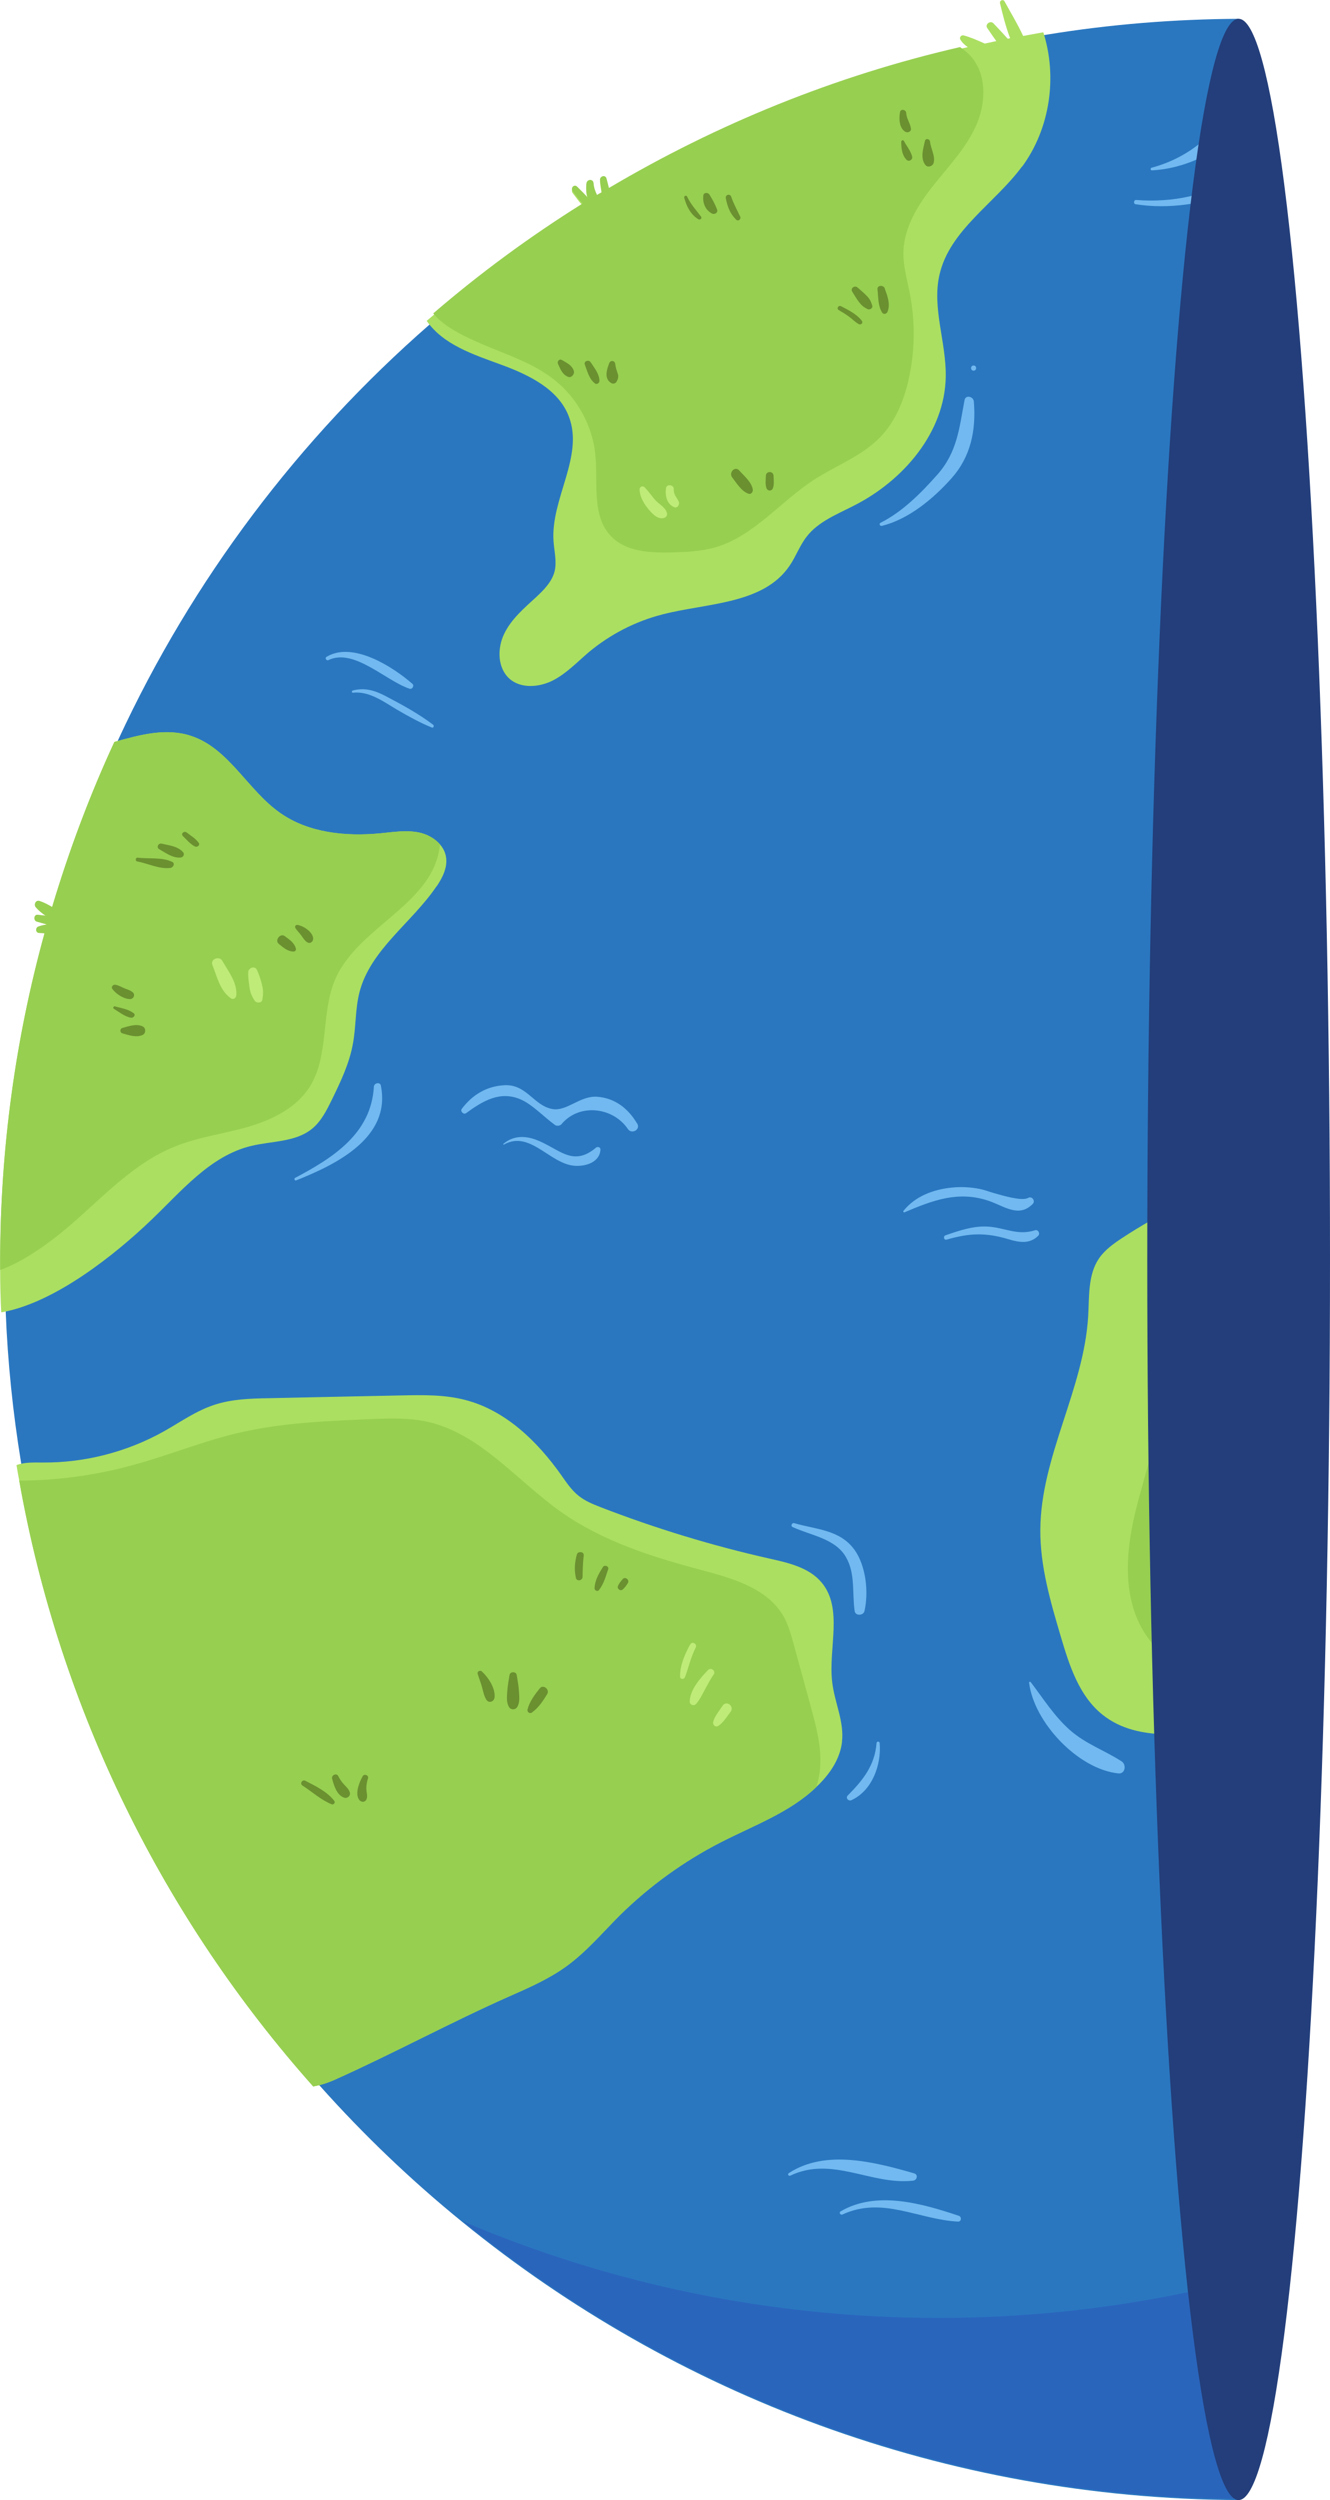 <?xml version="1.0" encoding="UTF-8"?><svg xmlns="http://www.w3.org/2000/svg" viewBox="0 0 181.96 341.95"><defs><style>.cls1-1{fill:#6a9030;}.cls1-2{fill:#abdf61;}.cls1-3{fill:#71b9f0;}.cls1-4{fill:#233e7a;}.cls1-5{isolation:isolate;}.cls1-6{fill:#bfeb78;}.cls1-7{fill:#2a77c0;}.cls1-8{fill:#2800aa;mix-blend-mode:multiply;opacity:.15;}.cls1-9{fill:#97cf51;}</style></defs><g class="cls1-5"><g id="Livello_3"><g id="OBJECTS1"><g><g><path class="cls1-7" d="m169.46,2.57v339.38c-40.22-.2-77.14-14.39-106.11-37.96-7.05-5.72-13.63-12.01-19.67-18.79-.07-.08-.14-.15-.21-.23-20.32-22.82-34.53-51.15-40.17-82.47-.13-.76-.27-1.53-.39-2.3-.02-.07-.03-.15-.04-.22-1.1-6.74-1.82-13.64-2.09-20.61,0-.09-.01-.18-.01-.27-.1-1.88-.14-3.76-.15-5.63,0-.4,0-.8,0-1.2,0-.98.02-1.95.03-2.92.01-.68.02-1.37.05-2.05.01-.54.03-1.08.05-1.61.1-2.71.27-5.39.49-8.06.08-.9.17-1.8.26-2.69.09-.95.2-1.89.32-2.84.1-.94.22-1.89.35-2.82.25-1.88.54-3.75.86-5.61.15-.93.32-1.85.5-2.79.85-4.62,1.9-9.16,3.13-13.64.11-.4.21-.79.32-1.19h.01v-.02c.23-.8.46-1.6.7-2.39,1.44-4.86,3.11-9.63,4.99-14.29,0-.02,0-.04,0-.06.37-.92.75-1.82,1.12-2.73.39-.93.79-1.85,1.2-2.77.36-.81.72-1.63,1.1-2.44.04-.1.09-.19.13-.29,10.1-21.8,24.67-41.08,42.54-56.67.07-.07.15-.14.22-.2.27-.24.55-.47.83-.71.61-.52,1.22-1.04,1.83-1.56.81-.67,1.61-1.33,2.42-1.98.87-.7,1.74-1.38,2.62-2.05.86-.69,1.74-1.34,2.64-2.01,1.77-1.33,3.57-2.62,5.41-3.85,1.82-1.26,3.68-2.48,5.55-3.65.65-.41,1.3-.82,1.96-1.21.22-.15.46-.28.68-.41.32-.2.65-.39.96-.58,14.74-8.73,30.91-15.3,48.08-19.25.32-.08.65-.16.97-.23.75-.17,1.51-.33,2.27-.48.56-.12,1.11-.24,1.66-.35.53-.1,1.05-.21,1.58-.3.11-.02.23-.05.34-.06.59-.12,1.18-.23,1.76-.33.47-.08.93-.16,1.39-.22.3-.05.6-.1.9-.16.16-.02.32-.05.49-.08,8.52-1.39,17.24-2.1,26.13-2.15Z"/><g><path class="cls1-2" d="m115.2,238.24c-.23,2.02-1.31,3.84-2.69,5.34-.26.29-.53.56-.81.82-3.61,3.49-8.59,5.27-13.09,7.58-5.06,2.59-9.72,5.96-13.78,9.95-2.39,2.39-4.6,5.02-7.36,7.02-2.34,1.69-5,2.87-7.64,4.03-8.14,3.6-16,7.88-24.09,11.5-.94.42-1.92.72-2.89.89-20.39-22.92-34.65-51.38-40.22-82.86-.14-.7-.25-1.41-.37-2.12,1.12-.42,2.38-.35,3.59-.35,5.78.04,11.59-1.46,16.65-4.31,2.22-1.26,4.35-2.77,6.79-3.57,2.39-.8,4.97-.88,7.5-.92,6.05-.14,12.1-.25,18.15-.38,2.91-.06,5.88-.12,8.71.62,5.48,1.41,9.83,5.62,13.1,10.23.74,1.05,1.45,2.13,2.45,2.91.88.69,1.9,1.11,2.93,1.51,7.52,2.91,15.26,5.27,23.11,7.04,2.61.58,5.44,1.22,7.16,3.27,3,3.59.89,9.02,1.46,13.67.32,2.75,1.66,5.38,1.33,8.13Z"/><path class="cls1-9" d="m112.21,241.76c-.08.92-.25,1.8-.51,2.65-3.61,3.49-8.59,5.27-13.09,7.58-5.06,2.59-9.72,5.96-13.78,9.95-2.39,2.39-4.6,5.02-7.36,7.02-2.34,1.69-5,2.87-7.64,4.03-8.14,3.6-16,7.88-24.09,11.5-.94.42-1.92.72-2.89.89-20.39-22.92-34.65-51.38-40.22-82.86,5.29-.03,10.56-.75,15.65-2.16,4.76-1.3,9.35-3.19,14.14-4.33,5.9-1.41,12-1.66,18.07-1.92,2.68-.12,5.4-.22,8.02.36,7.22,1.63,12.19,8.04,18.24,12.32,5.66,3.99,12.39,6.14,19.09,7.92,4.33,1.15,9.19,2.5,11.39,6.42.64,1.15.99,2.43,1.34,3.7.78,2.87,1.57,5.74,2.36,8.61.74,2.73,1.5,5.52,1.27,8.34Z"/></g><g><path class="cls1-2" d="m59.71,121.24c-3.36,4.98-9.03,8.64-10.53,14.48-.59,2.3-.46,4.73-.9,7.05-.48,2.67-1.65,5.12-2.83,7.55-.74,1.5-1.5,3.07-2.81,4.11-2.27,1.81-5.48,1.62-8.29,2.31-5.65,1.36-9.59,6.27-13.81,10.27-4.69,4.47-13.01,11.22-20.37,12.49-.1-1.92-.15-3.86-.15-5.79,0-.35,0-.69,0-1.03,0-15.6,2.12-30.69,6.07-45.03-.24-.02-.49-.04-.71-.04-.53,0-.57-.71-.12-.88.34-.12.74-.21,1.14-.27v-.02c-.45-.13-.91-.25-1.36-.38-.5-.14-.42-1,.13-.93l1.08.13c-.5-.34-.98-.73-1.35-1.16-.31-.36-.02-1.02.5-.86.58.19,1.19.5,1.73.83,2.33-7.78,5.16-15.33,8.52-22.59,3.58-.99,7.14-1.97,10.58-.79,5.11,1.73,7.68,7.41,12.09,10.5,3.9,2.75,9.01,3.25,13.74,2.79,1.75-.17,3.5-.46,5.21-.12,1.12.22,2.22.81,2.94,1.66.39.45.67.98.79,1.58.29,1.44-.42,2.89-1.26,4.13Z"/><path class="cls1-9" d="m60.18,115.53c-.02.25-.05.52-.1.77-1.32,7.55-11.1,10.56-14.18,17.56-2.06,4.69-.8,10.52-3.56,14.84-1.86,2.9-5.2,4.51-8.52,5.46-3.31.94-6.79,1.38-9.98,2.69-5.52,2.24-9.7,6.81-14.2,10.7-1.83,1.58-5.86,4.83-9.62,6.15,0-.35,0-.69,0-1.03,0-15.6,2.12-30.69,6.07-45.03-.24-.02-.49-.04-.71-.04-.53,0-.57-.71-.12-.88.34-.12.74-.21,1.14-.27v-.02c-.45-.13-.91-.25-1.36-.38-.5-.14-.42-1,.13-.93l1.08.13c-.5-.34-.98-.73-1.35-1.16-.31-.36-.02-1.02.5-.86.58.19,1.19.5,1.73.83,2.33-7.78,5.16-15.33,8.52-22.59,3.58-.99,7.14-1.97,10.58-.79,5.11,1.73,7.68,7.41,12.09,10.5,3.9,2.75,9.01,3.25,13.74,2.79,1.75-.17,3.5-.46,5.21-.12,1.12.22,2.22.81,2.94,1.66Z"/></g><path class="cls1-2" d="m169.46,161.53v75.53c-6.58-.19-13.59,1.48-18.61-2.52-3.23-2.57-4.56-6.77-5.73-10.73-1.41-4.77-2.83-9.62-2.79-14.59.06-10.04,5.99-19.25,6.55-29.27.15-2.68-.04-5.59,1.47-7.82.8-1.17,1.99-2.02,3.17-2.8,4.96-3.26,10.33-5.89,15.94-7.8Z"/><path class="cls1-9" d="m169.46,167.85v63.03c-4.95-1.17-9.69-3.01-12.55-7.07-3.36-4.78-2.97-11.23-1.6-16.92,1.37-5.68,3.58-11.29,3.41-17.13-.13-4.5-1.66-9.15-.09-13.37,1.68-4.46,6.22-6.88,10.83-8.54Z"/><g><path class="cls1-2" d="m139.83,22.77c-3.73,5.06-9.91,8.69-11.3,14.82-1.04,4.57.95,9.26.86,13.96-.13,7.54-5.74,14.12-12.45,17.55-2.35,1.22-4.97,2.21-6.58,4.3-.95,1.22-1.47,2.72-2.33,3.97-3.57,5.29-11.21,5.08-17.37,6.66-3.73.95-7.2,2.74-10.15,5.21-1.58,1.35-3.05,2.91-4.91,3.85-1.87.93-4.32,1.12-5.88-.24-1.67-1.47-1.71-4.17-.74-6.16.97-2.02,2.72-3.5,4.35-5,1.09-1.01,2.19-2.13,2.55-3.56.32-1.34-.06-2.74-.15-4.11-.4-5.78,4.16-11.56,2.12-16.98-1.4-3.81-5.51-5.78-9.34-7.18-3.75-1.37-7.88-2.72-10.13-5.97.29-.25.59-.52.89-.76,6.41-5.52,13.24-10.53,20.44-15.04-.52-.51-.92-1.13-1.36-1.69-.33-.43.2-1.01.61-.61.48.49,1.01.97,1.45,1.51-.21-.65-.25-1.39-.18-1.96.09-.61.94-.65.98,0,.04.57.22,1.06.47,1.58.22-.14.45-.26.67-.39-.03-.12-.07-.21-.08-.34-.07-.42-.13-.84-.18-1.26-.09-.57.73-.84.89-.25.12.43.22.87.33,1.29,14.73-8.72,30.87-15.32,48.03-19.27.35-.09.71-.18,1.07-.25-.41-.28-.77-.61-1.02-1.03-.18-.3.12-.67.45-.58.97.26,1.95.7,2.89,1.12.53-.11,1.05-.23,1.58-.34-.43-.58-.83-1.19-1.24-1.78-.36-.51.43-1.09.84-.65.55.59,1.12,1.17,1.66,1.78.09.11.19.21.31.33.11-.02.21-.05.32-.07-.02-.05-.04-.1-.06-.15-.57-1.53-.95-3.06-1.33-4.64-.08-.37.44-.6.62-.26.85,1.56,1.8,3.12,2.55,4.74.92-.17,1.84-.35,2.76-.5,1.94,6.12.92,13.16-2.89,18.36Z"/><path class="cls1-9" d="m133.46,17.35c-1.39,3.04-3.77,5.49-5.84,8.11-2.07,2.63-3.94,5.66-4.02,9-.05,1.93.52,3.82.88,5.71.72,3.7.7,7.55-.06,11.23-.63,3.1-1.83,6.17-4.04,8.44-2.5,2.56-6.01,3.83-9.02,5.78-4.6,2.99-8.22,7.7-13.48,9.24-1.96.56-4.02.65-6.06.7-2.9.06-6.15-.09-8.18-2.17-2.74-2.79-1.8-7.33-2.19-11.22-.4-3.96-2.47-7.74-5.6-10.21-2.89-2.3-6.51-3.44-9.91-4.9-1.92-.84-5.1-2.22-6.67-4.19,6.41-5.52,13.24-10.53,20.44-15.04-.52-.51-.92-1.13-1.36-1.69-.33-.43.2-1.01.61-.61.48.49,1.01.97,1.45,1.51-.21-.65-.25-1.39-.18-1.96.09-.61.94-.65.98,0,.04.57.22,1.06.47,1.58.22-.14.45-.26.67-.39-.03-.12-.07-.21-.08-.34-.07-.42-.13-.84-.18-1.26-.09-.57.73-.84.89-.25.12.43.22.87.33,1.29,14.73-8.72,30.87-15.32,48.03-19.27.59.39,1.14.85,1.6,1.4,2.14,2.57,1.93,6.44.54,9.49Z"/></g><path class="cls1-1" d="m95.92,29.64c-.68-.9-1.44-1.72-1.92-2.76-.1-.23-.46-.06-.39.17.31,1.16.89,2.32,1.95,2.95.21.12.52-.14.36-.36Z"/><path class="cls1-1" d="m98.11,28.67c-.27-.73-.65-1.41-1.06-2.07-.18-.29-.76-.3-.82.11-.14,1.01.26,2.02,1.18,2.5.34.18.86-.12.7-.54Z"/><path class="cls1-1" d="m101.26,29.62c-.41-.89-.91-1.77-1.22-2.71-.16-.47-.84-.28-.74.2.22,1.15.57,2.11,1.41,2.93.3.3.72-.08.56-.43Z"/><path class="cls1-1" d="m123.67,19.28c-.09-.18-.37-.09-.37.1,0,.86.09,1.82.72,2.47.33.33.89,0,.77-.45-.2-.77-.76-1.42-1.12-2.12Z"/><path class="cls1-1" d="m127.24,19.37c-.04-.37-.6-.51-.7-.09-.23,1.04-.67,2.39.08,3.3.32.4.98.15,1.11-.29.26-.93-.4-1.98-.49-2.92Z"/><path class="cls1-1" d="m123.98,15.45c-.02-.46-.76-.62-.85-.11-.15.88-.13,2.2.76,2.7.29.16.79-.04.74-.43-.09-.76-.61-1.36-.65-2.16Z"/><path class="cls1-1" d="m117.94,43.92c-.65-.91-1.9-1.54-2.88-2.04-.35-.18-.66.33-.31.53.49.28.97.58,1.42.91.45.33.85.76,1.34,1.02.25.13.61-.15.42-.42Z"/><path class="cls1-1" d="m118.58,40.47c-.39-.41-.83-.78-1.26-1.15-.38-.33-1.01.09-.73.56.3.48.58.97.92,1.42.34.46.64.7,1.16.97.32.17.79-.12.66-.5-.18-.55-.34-.88-.74-1.3Z"/><path class="cls1-1" d="m121.05,39.45c-.18-.5-1.07-.47-1,.14.13,1.06.05,2.19.62,3.14.2.33.63.23.76-.1.41-1.06-.02-2.16-.39-3.17Z"/><path class="cls1-1" d="m76.87,49.24c-.35-.21-.68.2-.53.53.35.75.58,1.43,1.37,1.77.46.19.93-.37.8-.8-.24-.79-.97-1.1-1.64-1.5Z"/><path class="cls1-1" d="m80.8,49.54c-.25-.39-.97-.15-.79.33.34.89.59,1.99,1.4,2.58.25.19.6-.07.6-.35,0-.96-.72-1.8-1.21-2.57Z"/><path class="cls1-1" d="m84.52,51.14c-.14-.46-.3-.87-.35-1.36-.05-.47-.65-.56-.82-.11-.35.92-.73,2.12.28,2.73.24.14.58.06.72-.19.2-.35.3-.67.18-1.07Z"/><path class="cls1-1" d="m101.14,64.35c-.59-.66-1.48.29-.96.96.62.79,1.23,1.86,2.22,2.22.38.13.64-.26.59-.59-.17-1.02-1.2-1.85-1.85-2.59Z"/><path class="cls1-1" d="m105.83,65.07c-.02-.67-1.03-.67-1.05,0-.01.55-.11,1.17.08,1.69.16.44.73.44.89,0,.19-.52.09-1.14.08-1.69Z"/><path class="cls1-1" d="m23.55,117.88c-1.44-.67-3.18-.38-4.72-.57-.29-.04-.36.46-.07.51,1.47.27,3.04,1.09,4.56.89.38-.05.68-.62.23-.83Z"/><path class="cls1-1" d="m25.02,116.53c-.73-.8-1.93-.91-2.92-1.14-.45-.1-.74.52-.32.76.89.5,1.85,1.24,2.93,1.14.39-.04.59-.46.32-.76Z"/><path class="cls1-1" d="m27.18,115.28c-.4-.59-1.1-.99-1.65-1.42-.35-.27-.84.18-.5.5.51.48,1.01,1.12,1.65,1.42.3.14.73-.17.51-.51Z"/><path class="cls1-1" d="m18.19,135.75c-.35-.31-.75-.4-1.18-.58-.41-.18-.76-.39-1.21-.48-.3-.06-.65.27-.43.57.48.68,1.6,1.41,2.45,1.39.43-.01.72-.58.37-.89Z"/><path class="cls1-1" d="m18.28,138.58c-.71-.55-1.7-.69-2.55-.93-.2-.06-.32.23-.14.34.71.42,1.5,1.08,2.34,1.21.31.05.69-.36.36-.62Z"/><path class="cls1-1" d="m19.54,140.4c-.86-.43-1.91-.04-2.79.2-.37.1-.37.64,0,.74.88.24,1.93.63,2.79.2.43-.21.43-.93,0-1.14Z"/><path class="cls1-1" d="m40.48,129.74c-.21-.8-.89-1.23-1.52-1.7-.61-.46-1.42.58-.82,1.06.61.49,1.2,1.04,2.03,1.05.21,0,.37-.21.31-.41Z"/><path class="cls1-1" d="m40.63,126.51c-.2-.02-.32.24-.23.39.22.38.56.69.82,1.05.26.35.46.72.83.94.44.26.86-.17.79-.61-.14-.88-1.38-1.69-2.22-1.78Z"/><path class="cls1-1" d="m78.92,212.62c-.3,1.11-.37,2.07-.13,3.2.11.52.89.38.91-.12.02-.97.04-1.98.16-2.95.07-.54-.8-.63-.94-.13Z"/><path class="cls1-1" d="m82.47,214.35c-.56.93-1.08,1.77-1.13,2.89-.01.29.41.5.6.25.67-.86.91-1.81,1.26-2.83.15-.44-.5-.69-.73-.31Z"/><path class="cls1-1" d="m85.2,215.98c-.28.32-.52.59-.67.99-.12.32.33.68.61.47.34-.26.53-.56.76-.92.27-.42-.37-.93-.7-.54Z"/><path class="cls1-1" d="m65.92,228.61c-.24-.22-.67,0-.57.33.18.6.42,1.18.59,1.79.17.61.26,1.21.6,1.75.34.54,1.05.27,1.12-.3.14-1.26-.85-2.75-1.74-3.57Z"/><path class="cls1-1" d="m71,231.34c-.04-.76-.19-1.5-.31-2.25-.08-.49-.9-.49-.98,0-.12.75-.26,1.49-.31,2.25-.04.73-.15,1.49.24,2.14.25.42.86.42,1.12,0,.39-.65.28-1.41.24-2.14Z"/><path class="cls1-1" d="m73.85,230.92c-.69.87-1.41,1.81-1.68,2.9-.08.3.28.63.57.43.92-.64,1.56-1.61,2.13-2.55.37-.61-.55-1.37-1.02-.78Z"/><path class="cls1-1" d="m45.75,246.34c-.98-1.29-2.56-2.04-3.97-2.77-.44-.23-.81.4-.39.66,1.32.84,2.54,1.98,4.01,2.56.24.09.51-.24.35-.45Z"/><path class="cls1-1" d="m47.85,245.14c-.14-.44-.44-.7-.75-1.03-.34-.36-.6-.74-.82-1.18-.24-.48-.97-.14-.84.36.24.93.66,2.29,1.68,2.6.43.13.88-.3.74-.74Z"/><path class="cls1-1" d="m50.35,243.25c.14-.43-.51-.7-.73-.31-.45.8-1.11,2.41-.47,3.24.29.38.85.35,1.01-.13.15-.45-.02-.87-.04-1.34-.01-.51.07-.98.22-1.46Z"/><path class="cls1-1" d="m168.63,209.32c-.9-.64-2.2-.81-3.25-1.1-.28-.08-.48.36-.2.48,1.02.44,2.17,1.13,3.29,1.19.33.02.38-.41.16-.57Z"/><path class="cls1-1" d="m169.46,206.84v1.33c-.64-.29-1.28-.83-1.71-1.17-.43-.33.12-.97.55-.72.38.21.76.41,1.16.56Z"/><path class="cls1-6" d="m30.41,131.41c-.4-.71-1.67-.23-1.35.57.65,1.64,1.02,3.51,2.55,4.58.32.22.69-.08.72-.41.13-1.81-1.08-3.25-1.92-4.74Z"/><path class="cls1-6" d="m35.84,134.66c-.19-.68-.38-1.38-.7-2.02-.29-.6-1.15-.26-1.18.32-.03.68.08,1.38.17,2.05.1.74.3,1.22.7,1.84.24.38.99.39,1.07-.14.12-.75.14-1.31-.07-2.04Z"/><path class="cls1-6" d="m94.43,224.91c-.73,1.34-1.41,2.85-1.39,4.4,0,.4.54.44.67.09.51-1.36.8-2.74,1.47-4.05.25-.49-.48-.93-.74-.43Z"/><path class="cls1-6" d="m96.87,228.42c-1.07,1.12-2.47,2.68-2.51,4.32-.01.42.55.65.84.35.5-.52.87-1.32,1.22-1.96.39-.72.76-1.44,1.23-2.12.32-.47-.39-1-.77-.6Z"/><path class="cls1-6" d="m98.84,233.33c-.42.66-1.11,1.44-1.27,2.22-.08.38.31.74.68.52.68-.41,1.19-1.29,1.68-1.9.62-.79-.55-1.68-1.09-.84Z"/><path class="cls1-6" d="m91.24,70.14c-.21-.74-1.04-1.16-1.54-1.69-.54-.58-.96-1.26-1.52-1.81-.25-.25-.68-.06-.68.28,0,.86.48,1.78,1,2.45.49.63,1.29,1.62,2.18,1.51.37-.04.68-.34.56-.74Z"/><path class="cls1-6" d="m92.85,68.57c-.31-.6-.71-.94-.67-1.67.03-.6-.97-.75-1.06-.14-.15.99.1,2.2,1.12,2.61.47.19.8-.42.61-.79Z"/><path class="cls1-3" d="m87.17,153.68c-1.2-2.03-2.99-3.47-5.43-3.67-2.4-.19-4.2,2.07-6.22,1.67-2.53-.5-3.47-3.39-6.49-3.25-2.46.12-4.42,1.33-5.85,3.23-.26.34.25.84.59.59,2.24-1.63,4.69-3.18,7.63-1.8,1.53.72,3.11,2.4,4.53,3.42.24.18.7.12.89-.11,2.41-2.89,7.03-2.36,9.08.66.53.78,1.77.08,1.28-.75Z"/><path class="cls1-3" d="m81.53,156.98c-3.26,2.74-5.1.03-8.28-1.12-1.57-.56-3.1-.49-4.38.59-.05.05.02.13.07.1,3.56-2,6.27,2.63,9.65,2.9,1.54.12,3.46-.48,3.56-2.21.02-.35-.41-.45-.63-.26Z"/><path class="cls1-3" d="m56.43,93.54c-2.67-2.33-8.14-5.86-11.74-3.71-.29.17-.04.6.26.45,3.48-1.67,7.85,2.86,11.08,3.92.37.12.69-.41.39-.67Z"/><path class="cls1-3" d="m59.25,99.12c-2.01-1.52-4.22-2.72-6.45-3.89-1.48-.78-2.89-1.23-4.55-.78-.16.04-.14.32.04.3,2.25-.26,4.26,1.28,6.12,2.37,1.53.89,3.03,1.72,4.67,2.39.25.1.34-.26.17-.39Z"/><path class="cls1-3" d="m169.46,13.7v3.37c-2.25,3.88-7.68,6.04-11.86,6.23-.21.01-.25-.31-.05-.36,2.68-.71,5.15-2.02,7.23-3.85,1.81-1.58,2.95-3.7,4.65-5.37.01-.01.02-.02.03-.02Z"/><path class="cls1-3" d="m169.46,23.95v1.97c-4.47,2.06-9.75,2.72-14.11,2.01-.32-.06-.24-.6.08-.58,4.98.38,9.85-.56,14.03-3.4Z"/><path class="cls1-3" d="m153.46,240.92c-2.39-1.55-4.92-2.37-7.12-4.32-2.13-1.9-3.61-4.28-5.32-6.52-.06-.08-.25-.07-.23.06.65,5.42,6.7,11.86,12.23,12.42.93.09,1.11-1.2.44-1.64Z"/><path class="cls1-3" d="m116.89,211.96c-1.97-2.74-5.26-2.76-8.23-3.63-.31-.09-.53.39-.23.53,2.48,1.15,5.84,1.56,7.31,4.12,1.32,2.3.82,4.89,1.19,7.38.1.69,1.19.63,1.34,0,.59-2.62.21-6.18-1.38-8.41Z"/><path class="cls1-3" d="m120.35,238.42c-.02-.28-.41-.28-.43,0-.23,3.05-1.88,5.09-3.93,7.15-.35.35.09.84.5.65,2.86-1.32,4.11-4.87,3.86-7.8Z"/><path class="cls1-3" d="m52.12,148.51c-.11-.57-.94-.4-.97.13-.37,6.44-5.62,9.73-10.78,12.47-.18.1-.05.42.14.34,5.42-2.15,13.02-5.83,11.6-12.94Z"/><path class="cls1-3" d="m133.23,54.9c-.06-.67-1.13-.94-1.27-.17-.72,3.84-1,7.12-3.71,10.18-2.23,2.52-4.77,5.08-7.79,6.6-.24.12-.07.48.18.42,3.68-.91,7.04-3.71,9.53-6.5,2.66-2.98,3.39-6.62,3.06-10.54Z"/><path class="cls1-3" d="m133.2,49.99c-.46,0-.46.71,0,.71s.46-.71,0-.71Z"/><path class="cls1-3" d="m140.66,163.84c-.83.5-3.59-.35-4.59-.63-.67-.18-1.29-.44-1.98-.58-1.27-.26-2.56-.33-3.85-.2-2.52.25-5.01,1.17-6.63,3.18-.07.08,0,.26.12.21,3.84-1.62,7.34-2.99,11.52-1.58,2.13.72,4.12,2.37,6.04.43.41-.42-.12-1.13-.63-.82Z"/><path class="cls1-3" d="m141.61,168.27c-2.43.77-4.08-.35-6.43-.5-2.01-.13-3.96.55-5.82,1.19-.37.13-.22.71.16.59,3.15-.92,5.4-.98,8.49-.04,1.47.44,2.89.66,4.03-.49.3-.31,0-.88-.43-.75Z"/><path class="cls1-3" d="m125.07,297.26c-5.38-1.54-12.11-3.32-17.15-.03-.22.14-.03.46.2.35,5.71-2.75,11.07,1.33,16.81.68.54-.06.72-.83.13-1Z"/><path class="cls1-3" d="m131.18,303.07c-5.04-1.69-11.27-3.48-16.17-.61-.28.16-.03.56.25.43,5.47-2.53,10.36.69,15.81.97.47.02.52-.65.11-.79Z"/><path class="cls1-8" d="m169.46,311.91c-13.13,3.34-26.89,5.13-41.06,5.13-23.08,0-45.07-4.7-65.05-13.21,28.97,23.57,65.89,37.76,106.11,37.95v-29.87Z"/></g><ellipse class="cls1-4" cx="169.46" cy="172.26" rx="12.5" ry="169.69"/></g></g></g></g></svg>
